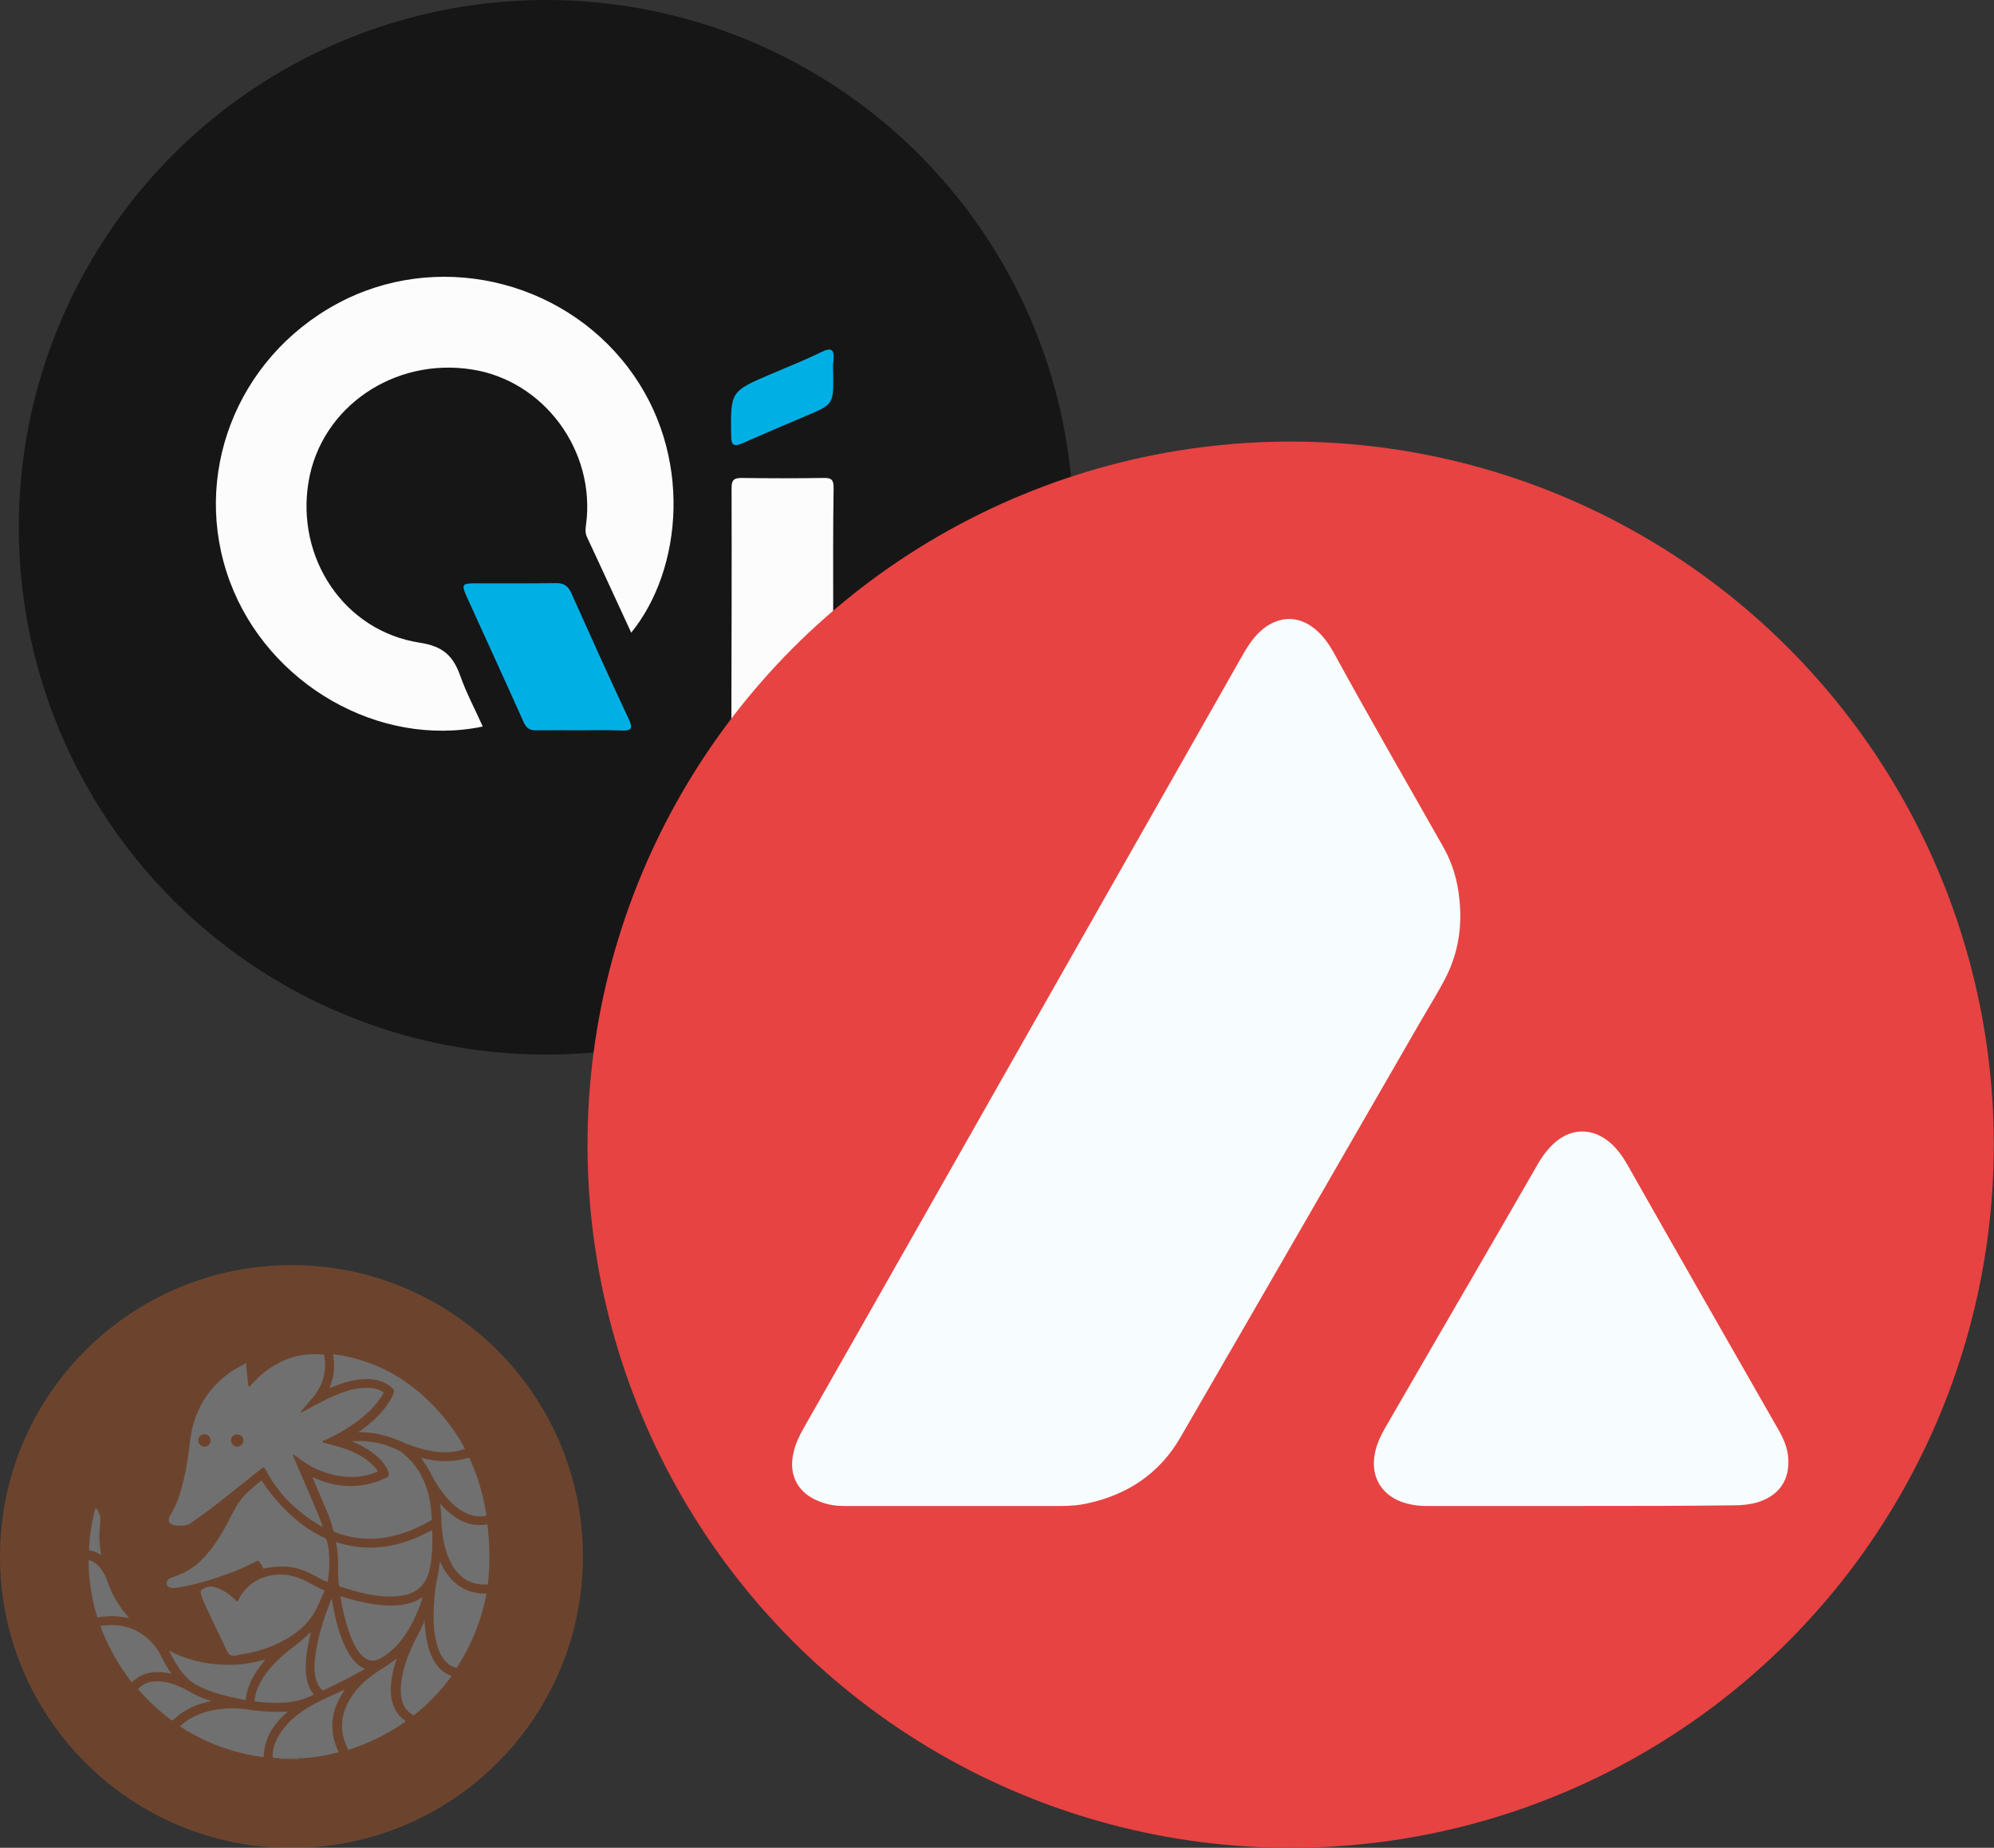 <svg version="1.1" id="Primary_Logo" xmlns="http://www.w3.org/2000/svg" x="0" y="0" viewBox="0 0 953.7 883.8" style="enable-background:new 0 0 953.7 883.8" xml:space="preserve"><rect x="0" y="0" width="953.7" height="883.8" fill="#333333" stroke="none"/><style>.st0{display:none}.st3,.st4{display:inline;fill:#3c1a26}.st4{fill:#29121a}.st5,.st7,.st8{display:inline;fill:#421d2a}.st7,.st8{fill:#a24741}.st8{fill:#db5b54}.st10,.st12,.st9{display:inline;fill:#bd967f}.st10,.st12{fill:#886b59}.st12{fill:#fff}.st13,.st16,.st17{display:inline;fill:#493239}.st16,.st17{fill:#f2716a}.st17{fill:#898989}.st18,.st19,.st20{display:inline;fill:#888}.st19,.st20{fill:#d6d6d6}.st20{fill:#fdfdfd}.st22{opacity:.3}.st23{fill:none}.st25{fill:#fff}.st26{display:inline}.st29{fill:#8c8c8c}.st37{fill:#ff0839}.st40{fill:#d23837}.st41{fill:#ff4f5f}.st42{fill:#093142}.st44{fill:#d1d1d1}.st45{fill:#002941}.st47{fill:#fcfcfc}.st48{fill:#00b0e5}.st50,.st51,.st53{display:inline;fill:#f7fcfe}.st51,.st53{fill:none}.st53{fill:#2775ca}.st56{fill:#ec3e3f}.st58{fill:#5a5564}.st62{fill:#f7fcfe}.st64{fill:#3c1a26}.st65{fill:#29121a}.st66{fill:#421d2a}.st68{fill:#a24741}.st69{fill:#db5b54}.st70{fill:#bd967f}.st71{fill:#886b59}.st73{fill:#493239}.st76{fill:#f2716a}.st77{fill:#898989}.st78{fill:#888}.st79{fill:#d6d6d6}.st80{fill:#fdfdfd}</style><g class="st22"><circle cx="139.4" cy="744.5" r="139.4" style="fill:#f36c21"/><path class="st25" d="M159.9 647.7c.9.4 1.9.4 2.9.5 5.2.9 10.2 2.3 15.1 4.2 8.5 3.2 16.1 8 23 13.9 7.3 6.3 13.6 13.6 18.8 21.9.9 1.5 1.8 3.1 2.7 4.8-3 1.1-5.9 1.5-9 1.6-6.6.1-12.8-1.7-18.9-4-2-.8-4-1.8-6-2.5-5.4-2-11-3.2-17.1-3.1.4-.3.6-.5.9-.6 4.3-3.1 8.4-6.6 11.7-10.8 1.7-2.2 3.1-4.4 4.2-6.9.5-1.2.3-2.1-.7-3-3.6-3.1-7.9-4.2-12.5-4.1-5.6.1-10.9 1.7-16 3.8-.4.1-.8.3-1.2.5-.1-.3.1-.5.1-.7 1.2-3.2 1.9-6.4 1.9-9.7 0-1.9-.1-3.7-.5-5.5.2-.3.4-.3.6-.3zM134.2 841.3c.1-.4.5-.1.7-.1h7.2c.2 0 .4-.1.6-.1 0 .2.4 0 .3.3-3-.1-5.9-.1-8.8-.1z"/><path class="st25" d="M117.6 651.8c.4 3.6.7 7.1 1.1 10.6 0 .3 0 .6.3.7.4.1.6-.2.8-.4 2.6-2.8 5.3-5.5 8.4-7.7 5.3-3.7 11-6.2 17.4-7 3-.4 5.9-.4 8.9-.1.4.1.6.2.6.6 1.2 7.2-.5 13.6-5 19.3-1.9 2.4-4 4.7-5.9 7-.1.1-.2.2-.3.4-.1.1-.1.2-.1.3.1.1.2.1.3.1l.6-.3c5-2.6 9.7-5.4 14.9-7.6 4-1.7 8.1-3.2 12.5-3.7 3.6-.4 7.1-.4 10.4 1.4 1.1.6 1.1.6.5 1.6-1.7 3-3.9 5.5-6.3 7.9-6.3 6-13.5 10.4-21.3 13.9-.4.2-1.2.2-1.1.8s.8.4 1.2.6c4.2 1.1 8.5 2.2 12.5 3.9 3.9 1.7 7.5 3.8 10.5 6.8.9.9 1.7 1.8 2.2 2.9-2.2.9-4.5 1.7-6.9 2.1-7.8 1.4-15.1-.1-22.3-3.2-3.5-1.5-6.4-3.7-9.4-5.8-.4-.3-.9-.6-1.3-.9-.2-.1-.4-.5-.7-.3-.2.2.1.5.1.7 2.2 5 4.3 10.1 6.5 15.1 2.5 6 5.3 11.9 7.4 18.1.1.1.1.4.2.7-1.1-.6-2.1-1.1-3-1.7-9.2-5.8-16.9-13.1-22.5-22.5-.6-1.1-1.3-2.3-1.9-3.4-.5-.9-.9-1-1.7-.4-6.6 5.2-13.1 10.4-19.6 15.6-4.5 3.6-9.3 7-14.1 10.4-1.9 1.4-4.2 1.5-6.6 1.4-.9-.1-1.7-.2-2.4-.5-1.4-.5-2-1.4-1.7-2.9.1-.5.2-1 .5-1.4 3.5-5.3 5.1-11.2 6.6-17.3 1.2-5 2-10 2.6-15.1.4-4.3 1.1-8.6 2.4-12.7 2-6.6 5.4-12.3 10.1-17.3 4-4.2 8.7-7.6 14-10 .2-.4.3-.5.6-.7zm-16.9 37.1c0-1.7-1.2-2.9-3-2.9-1.7 0-2.8 1.2-2.9 2.9 0 1.6 1.3 3 2.9 3 1.8.1 3-1.2 3-3zm9.8 0c0 1.7 1.3 3 2.9 3 1.7 0 3-1.3 3-3s-1.4-2.9-3-2.8c-1.7 0-2.9 1.2-2.9 2.8z"/><path class="st25" d="M156.5 756.6c-1.1-.4-2.1-.9-3.1-1.4-2.7-1.4-5.3-3-8-4-3.9-1.5-7.9-2.2-12.1-1.9-2.3.1-4.6.4-6.9.9-.4.1-.6 0-.7-.4-.4-1.1-1.1-2.1-1.8-3-.3-.4-.5-.4-.9-.2-3.6 1.8-7.2 3.5-10.9 5-8.4 3.2-16.9 5.9-25.6 7.5-1.4.3-2.9.4-4.3.4-1.2-.1-2.2-.7-2.4-1.7-.3-1.2.2-2.2 1.4-2.9 1.4-.6 2.8-1 4.2-1.6 3.7-1.4 7-3.5 9.9-6.1 5.1-4.7 8.8-10.4 12.2-16.3 1.9-3.4 3.5-6.9 5.4-10.2 2.2-3.9 5.3-6.9 8.6-9.7 1.1-.9 2.2-1.7 3.2-2.6.3-.3.5-.3.7.1 4.6 7.1 10.2 13.3 16.6 18.7 4.1 3.4 8.5 6.2 13.3 8.4.5.2.8.6 1 1.2.8 2.8 1.1 5.7 1.2 8.6.1 3.7-.1 7.4-.8 11.1-.1-.2-.2-.1-.2.1zM168.3 689.4c4-.4 7.8-.1 11.5.6 3.8.7 7.4 2 10.9 3.7 1.1.5 1.9 1.3 2.8 2.1 6.2 5.3 9.9 12.2 11.7 20.1.8 3.5 1.2 7.1 1.3 10.7 0 .4-.1.5-.4.6-6.6 3.8-13.4 6.7-20.9 8-4.7.9-9.4 1-14.1.4-3.7-.5-7.4-1.4-10.9-2.8-.3-.1-.6-.2-.7-.6-1.5-6.3-4.3-12-6.8-17.9-1.1-2.6-2.2-5.1-3.2-7.6.3-.1.4.1.6.1 4.5 2 9.1 3.4 14 3.8 7.2.7 14.1-.6 20.6-3.8 1.2-.6 1.5-1.4 1.1-2.7-.9-2.5-2.5-4.7-4.5-6.6-3.4-3.3-7.4-5.7-11.7-7.6-.4-.2-.8-.3-1.3-.5z"/><path class="st25" d="M111.9 791.9c-1.5.1-2.5-.5-3.1-1.8-3.5-7.3-7.1-14.7-10.5-22.1-.9-1.9-1.7-3.7-2.2-5.7-.3-1.2-.1-1.7.9-2.3 2.1-1.4 4.4-1.4 6.6-.6 3.2 1.1 5.9 3 8.4 5.3.5.4.9 1.3 1.5 1.2.4-.1.7-1 1-1.6 3.5-6.1 8.8-9.7 15.7-10.9 5.2-.9 10.1.1 14.8 2.2 2.3 1.1 4.5 2.3 6.7 3.5 1 .5 2 1.1 3.1 1.4.3.1.4.2.3.6-1.4 3.2-2.7 6.4-4.3 9.4-2.9 5.1-6.9 9.1-11.8 12.2-6.8 4.3-14.3 7-22.3 8.4-.9.1-1.7.3-2.5.4-.8.2-1.6.5-2.3.4zM206.7 731.8c.1 2.1.1 4 .1 6-.1 4.7-.4 9.4-1.6 13.9-1.9 6.7-6 10.3-12.9 11.5-5.6.9-11.2.3-16.7-.8-4.4-.9-8.6-2.2-12.9-3.5-.4-.1-.6-.4-.6-.8-.5-3.5-.4-7.1-.4-10.7-.1-3.2-.2-6.4-1-9.6 0-.1 0-.1.1-.2 16.2 5.3 31.4 2.2 45.9-5.8zM210.4 746.8c1.1 2.3 2.2 4.5 3.7 6.4 3.6 4.9 8.4 7.9 14.5 8.8 1.2.1 2.3.3 3.5.2.5 0 .6.1.5.6-1.2 6.1-3 12.1-5.3 17.9-2.3 5.8-5.3 11.4-8.6 16.6-.2.4-.4.4-.8.3-2.3-.7-4.2-2-5.6-4-2.2-2.8-3.2-6-3.9-9.5-1-5-1.2-10-.9-15.1.1-3.5.4-6.9.9-10.3.4-2.4.9-4.8 1.4-7.2.2-1.4.4-3 .6-4.7zM162.9 763.5c1.6.4 3 .9 4.5 1.3 5.4 1.5 10.8 2.7 16.4 3 5.2.4 10.3 0 15.1-2.1 1.1-.5 2-1.2 3.2-1.8-.5 1.8-1 3.5-1.7 5-2.1 5.6-4.8 10.9-8.5 15.6-2.9 3.7-6.3 6.8-10.4 8.9-3 1.5-5.5 1.1-8-1.2s-4-5.3-5.3-8.4c-2.3-5.5-3.7-11.2-4.8-17-.1-.9-.3-2-.5-3.3zM137.4 818.9c-1.2 1.1-2.4 2.1-3.4 3.2-3.3 3.6-5.9 7.6-7.1 12.5-.4 1.7-.8 3.5-.7 5.3 0 .4-.1.5-.5.5-5.4-.7-10.7-1.9-15.8-3.5-6.6-2-13-4.8-18.9-8.2-1.7-.9-3.2-1.9-4.9-3 1.3-1.2 2.7-2.3 4.1-3.2 4.5-2.8 9.6-4.4 14.9-5 3.7-.5 7.6-.6 11.4-.1 2.7.4 5.4.8 8.1 1 4 .4 8.1.5 12.2.3h.5s0 .1.1.2zM189.7 793.4c-.6 1.9-1.2 3.7-1.6 5.5-.7 3.1-1.2 6.3-1.2 9.4 0 3.3.6 6.6 2.2 9.5 1.1 2 2.5 3.7 4.4 5 .4.4.5.5 0 .9-8.1 5.7-16.9 10-26.4 13.1-.3.1-.5.3-.7-.2-1.7-3.6-2.9-7.4-2.8-11.5.1-4.3 1.4-8.3 3.5-12 3.1-5.2 7.3-9.3 12.2-12.7 3.3-2.3 6.8-4.3 10-6.8 0-.1.2-.1.4-.2zM142.6 841c-.2.1-.4.1-.6.1h-7.2c-1.2-.2-2.3-.2-3.5-.3-.6 0-.9-.2-.9-.9 0-3.6 1.2-6.8 3-9.9 3.2-5.3 7.8-9.4 13-12.7 5.1-3.2 10.6-5.6 16.1-8.1.8-.4 1.6-.7 2.4-1-.7 1.2-1.4 2.2-2.1 3.4-2.7 4.8-4.2 9.9-3.8 15.5.2 3.5 1.1 6.8 2.6 10 .5 1 .4 1-.6 1.2-5.9 1.6-12.1 2.5-18.4 2.7z"/><path class="st25" d="M210.4 719.1c2.4 2.7 4.9 5 7.8 6.9 3.7 2.3 7.7 3.7 12.2 3.4.8-.1 1.7-.1 2.4-.3.4-.1.4.1.4.4.1 1.8.4 3.6.5 5.4.4 4.8.4 9.5.3 14.3-.1 2.7-.3 5.5-.6 8.2-.1.4-.1.5-.5.5-3.8.1-7.4-.6-10.6-2.7-2.7-1.9-4.8-4.3-6.3-7.2-2.4-4.3-3.6-9-4.3-13.8-.6-3.4-.5-6.8-.7-10.2-.1-1.3-.2-2.6-.4-3.9-.2-.3-.2-.6-.2-1zM203 774.7c.1 1.7.2 3.2.4 4.8.6 5.5 1.6 10.8 4.6 15.6 1.9 2.9 4.3 5.1 7.6 6.4.1.1.2.1.4.1-1.3 1.9-2.7 3.5-4.1 5.3-4.1 4.8-8.6 9.3-13.6 13.2-.4.3-.6.3-.9.1-3.3-2-5-5-5.5-8.8-.7-5.3.4-10.4 1.9-15.4 1.5-4.7 3.5-9.2 5.8-13.5 1.2-2.2 2.3-4.5 3.3-6.8-.2-.4-.2-.6.1-1zM148.7 780.8c-.5 1.9-.9 3.8-1.3 5.8-.9 4.4-1.4 8.9-1.1 13.3.3 3.7 1.1 7.2 3.5 10.2.3.4.2.5-.1.6-3 1.5-6 2.5-9.3 3.1-4.8.9-9.7.7-14.5.4-1.2-.1-2.4-.2-3.6-.4-.4 0-.6-.1-.5-.6.4-4.1 2.1-7.6 4.2-11 3.3-5 7.6-9.2 12.3-12.9 3.5-2.7 6.9-5.3 10-8.4.1-.1.2-.1.4-.1zM126.8 793.8c-.1.4-.4.6-.6.9-3.1 3.7-5.8 7.8-7.4 12.5-.6 1.7-1 3.5-1.2 5.3-.1.6-.3.6-.7.5-4-.7-7.9-1.6-11.8-2.7-3.6-1-7.1-2.3-10.4-4-3.5-1.7-6.1-4.4-8.4-7.5-2-2.8-3.7-5.8-5.3-8.9 0-.1 0-.1-.1-.2.2-.1.4.1.5.1 5.3 2.6 10.8 4.5 16.6 5.5 4.9.9 9.9 1.1 14.8.9 4.6-.2 9.1-1.1 13.5-2.3.2-.1.3-.1.5-.1zM82.1 800.6c-1.6-.4-3-.6-4.5-.8-5.3-.4-10.1.6-14 4.4-.4.4-.5.4-.9 0-6.1-7.9-10.9-16.6-14.5-25.9-.2-.5-.1-.6.4-.7 8.9-1.2 16.9.9 23.3 7.3 2 1.9 3.7 4.2 4.9 6.7 1.4 2.9 3 5.8 4.8 8.4.3.2.4.4.5.6zM201.4 697.3c2.1.5 4 .9 6 1.2 5.1.6 10.2.6 15.2-.9.1-.1.3-.1.5-.1 1.3-.4 1.3-.4 1.9.9 1.6 3.7 3 7.3 4.2 11.2 1.4 4.8 2.7 9.8 3.4 14.8.1.4 0 .6-.4.6-4.4.9-8.3-.4-11.9-2.7-4.2-2.8-7.3-6.5-10.2-10.6-1.6-2.3-2.9-4.7-4.1-7.1-1.1-2.2-2.4-4.2-4-6.3-.3-.5-.4-.7-.6-1zM158.7 764.7c.5 3.4 1.2 6.6 1.9 9.8 1.4 5.5 3.1 10.9 5.9 15.8 1.6 2.8 3.6 5.3 6.4 7.1.2.1.5.3.8.4.2.1.5.2.7.4-.1.3-.4.4-.7.5-6.1 3.5-12.3 6.6-18.7 9.6-.6.3-.9.1-1.2-.3-1.8-1.7-2.5-3.9-3-6.3-.6-3.7-.4-7.3.2-11 1.3-8.7 4-17 7.2-25.1.2-.3.3-.5.5-.9zM100.9 813.6c-2.7.6-5.4 1.4-7.9 2.4-3.7 1.6-7.1 3.7-10 6.5-.4.4-.6.4-1.2.1-4.8-3.6-9.2-7.5-13.3-11.9-.7-.8-1.4-1.7-2.2-2.4-.4-.4-.2-.5.1-.8 1.9-1.9 4.2-3 6.8-3.2 3.6-.4 7.1.3 10.5 1.5 2.5.9 4.8 2.1 7.1 3.4 2.9 1.7 6 3.1 9.1 4 .4.1.7.1 1 .4zM61.7 773.9c-1.2-.1-2.4-.4-3.6-.6-2.7-.4-5.5-.4-8.3-.1-.9.1-1.8.2-2.7.4-.4.1-.5-.1-.6-.4-.9-2.7-1.6-5.5-2.2-8.4-1.2-5.9-1.9-11.8-1.9-17.8 0-.9 0-.9.8-.6 1.9.6 3.4 1.9 4.7 3.5 1.8 2.2 3 4.8 3.9 7.6 1.7 4.8 4.2 9 7.1 13 1 1 1.8 2.2 2.8 3.4zM45.7 721.2c1.2 1 1.7 2.4 2.1 3.8.4 1.7.1 3.2 0 4.9-.4 3.5-.4 7 .1 10.4.1 1.2.3 2.3.5 3.6-1.7-1.3-3.5-2.1-5.4-2.3-.3-.1-.4-.2-.4-.5.3-6.6 1.2-13.3 3.1-19.9zM61.7 773.9zM126.8 793.8c.1 0 0 0 0 0z"/></g><circle cx="261.2" cy="252.2" r="252.2" style="fill:#161616"/><path class="st47" d="M301.9 302.6c-7.1-15.3-14-30.5-21.1-45.6-1-2.1-.8-4-.5-6.1 4.7-35.2-20.1-68.9-54.7-74.2-37.3-5.8-72 18.1-78 53.6-6.2 36.7 17.1 71.6 53.2 77.1 11.2 1.7 16 6.4 19.4 16 2.9 8.2 7.1 16 10.7 24.1-49.6 10.3-102.6-20.2-120.9-69.2-18.8-50.4 2.8-106.7 51-132.9 47-25.6 107-12.4 139.5 30.5 31.4 41.4 25.8 96.8 1.4 126.7zM398.5 289.3c0 18.3-.1 36.5.1 54.8 0 4-.8 5.4-5.1 5.3-13-.3-26-.2-39 0-3.5 0-4.7-.8-4.7-4.5.1-37.2.2-74.3.1-111.5 0-3.5.9-4.8 4.6-4.8 13.2.2 26.4.2 39.7 0 3.7-.1 4.5 1.2 4.5 4.7-.3 18.7-.2 37.3-.2 56z"/><path class="st48" d="M276.9 349.3c-6.7 0-13.4-.1-20.1 0-3 .1-4.9-.7-6.3-3.8-8.9-19.9-18-39.7-27-59.5-3-6.6-2.7-7 4.4-7 12.6 0 25.2.1 37.8-.1 4-.1 6 1.3 7.6 4.9 9 20.1 18 40.1 27.4 60.1 2.2 4.6 1.3 5.7-3.5 5.5-6.8-.3-13.6-.1-20.3-.1zM398.5 178.9c.2 14.5.1 14.5-13.4 20.2-10 4.2-20 8.5-30 12.9-4.3 1.9-5.4.8-5.4-3.7-.3-21.1-.4-21.1 19.3-29.5 7.9-3.4 15.9-6.5 23.6-10.3 5.2-2.6 6.6-1.3 6 4.1-.3 2.1-.1 4.2-.1 6.3z"/><g><circle cx="617.3" cy="547.5" r="336.3" style="fill:#e74342"/><path class="st62" d="M457.2 720.3h-53.7c-3.6 0-7.3-.5-10.9-1.9-10.8-3.8-15.8-12.8-13-23.9.9-4 2.6-7.6 4.7-11.3 34.8-61.2 69.5-122.3 104.3-183.7 35.5-62.4 70.7-124.6 106.2-187 2.6-4.5 5.6-8.8 9.7-12 8-6.1 17-5.9 24.6.5 3.5 2.9 6.2 6.6 8.5 10.6 17.2 31.5 35.1 62.4 52.8 93.7 4.3 7.6 6.8 16.1 7.6 24.8 1.4 13-.5 25.5-6.4 37.2-3.5 6.9-7.6 13.4-11.5 20.1-38.6 66.9-77 133.6-115.7 200.4-9.9 17-25.2 27.2-44.5 31.3-4 .9-8.2 1.2-12.3 1.2h-50.4zM756.2 720.3H682c-4.2 0-8.2-.7-12-2.1-9.9-3.8-14.7-12.8-12.3-23.6.9-4.2 2.6-7.8 4.7-11.5 24.3-42.1 48.9-84.2 73.1-126.3 2.3-4 5-7.6 8.5-10.6 8-6.8 17.7-6.6 25.7 0 3.5 2.9 6.2 6.6 8.5 10.6 23.9 42.3 48 84.3 72.1 126.5 2.6 4.5 4.7 9 5 14.2.7 10.2-4.2 17.5-13.9 20.8-4.3 1.4-8.7 1.7-13.2 1.7-23.8.3-47.9.3-72 .3z"/></g></svg>